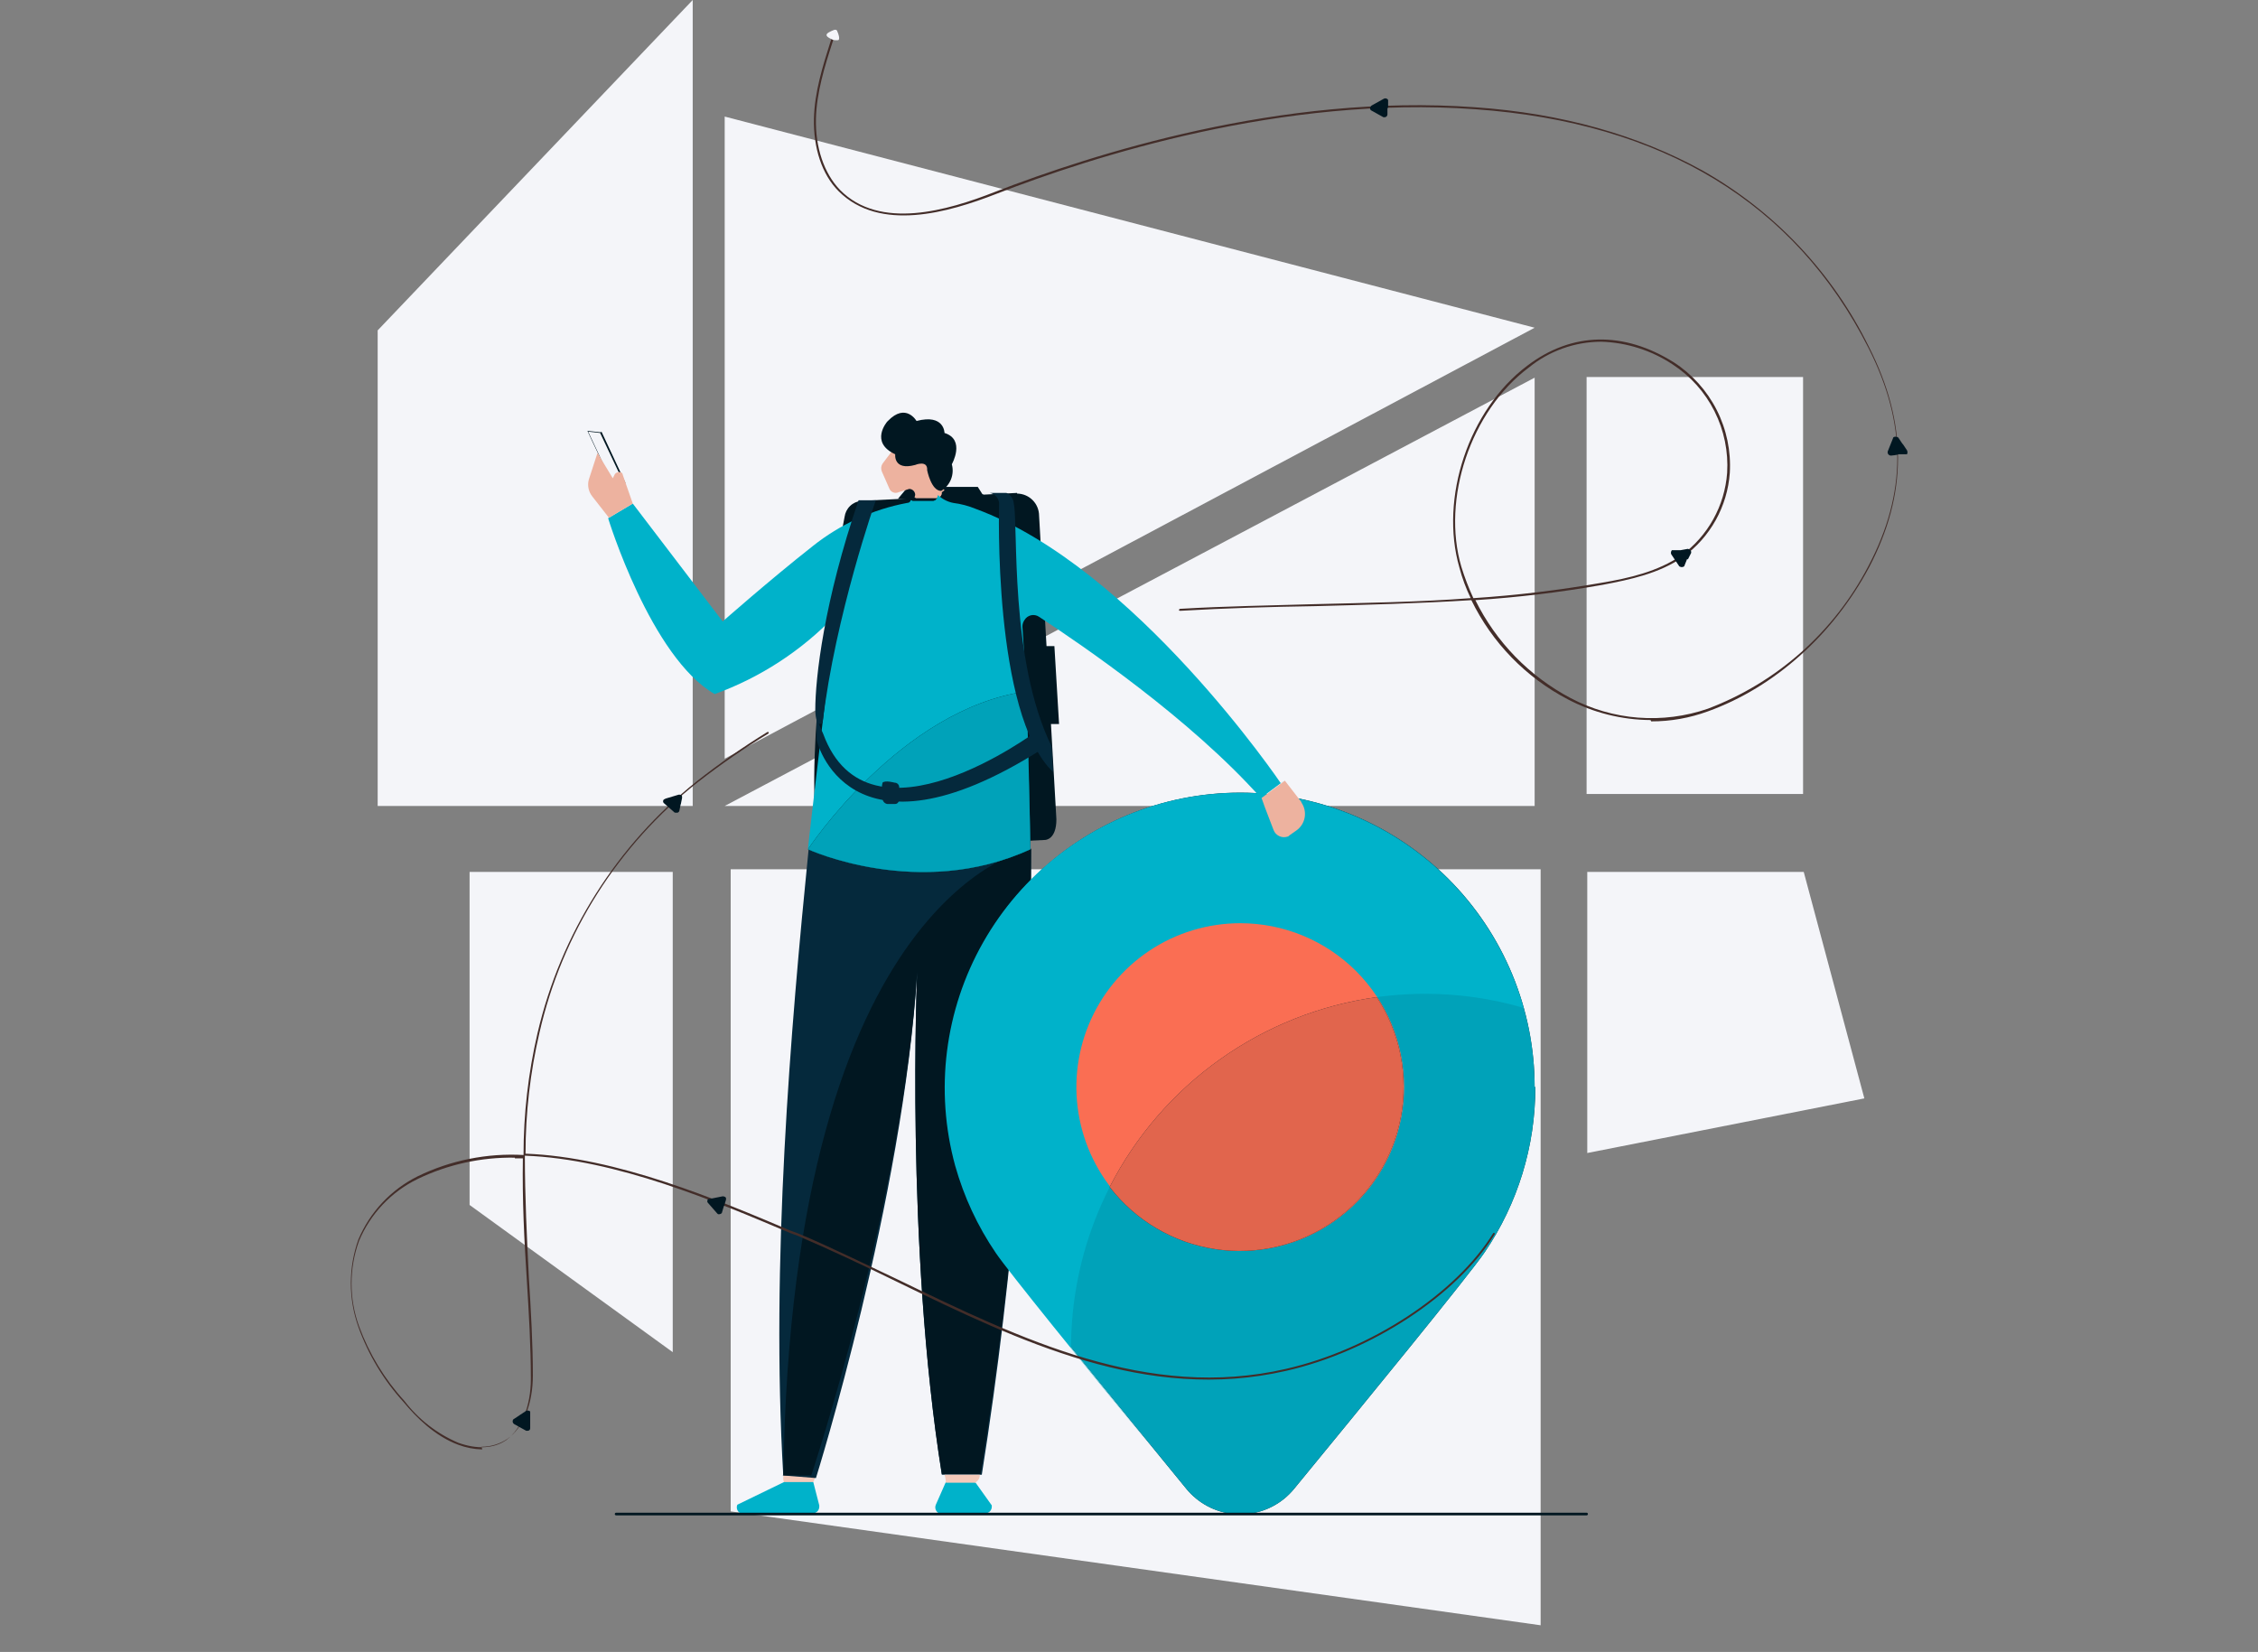 <svg width="339" height="248" viewBox="0 0 339 248" fill="none" xmlns="http://www.w3.org/2000/svg">
<rect x="0" y="0" width="339" height="248" fill="#808080" stroke="none"/>
<g clip-path="url(#clip0_3_5298)">
<path d="M270.7 56.6H238.2V119.2H270.7V56.6Z" fill="#F4F5F9"/>
<path d="M108.8 113.9V17.5L230.4 49.2L108.8 113.9Z" fill="#F4F5F9"/>
<path d="M104 0L56.7 49.6V121H104V0Z" fill="#F4F5F9"/>
<path d="M101 203L70.5 180.9V130.9H101V203Z" fill="#F4F5F9"/>
<path d="M109.7 130.5V226.9L231.3 244V130.5H109.7Z" fill="#F4F5F9"/>
<path d="M121.9 222.7H117.8C117.619 222.4 117.548 222.046 117.6 221.7C117.6 221.1 117.8 220.6 118.1 220.6H121.8C122.1 220.6 122.3 221 122.3 221.6C122.334 221.802 122.315 222.01 122.245 222.203C122.174 222.395 122.056 222.567 121.9 222.7Z" fill="#F4CABA"/>
<path d="M230.4 121H108.8L230.4 56.7V121Z" fill="#F4F5F9"/>
<path d="M117.5 221.5L122.5 221.9C122.5 221.9 135.6 180.1 137.7 145.9C137.7 145.9 135.9 187 141.4 221.4H147.4C152.313 190.341 154.788 158.945 154.8 127.5H121.4C118.7 154.4 115.7 189.7 117.6 221.6" fill="#05293C"/>
<path d="M137.7 145.8C137.7 145.8 135.9 186.9 141.4 221.3H147.2C152.283 190.259 154.824 158.855 154.8 127.4C154.8 127.4 118.9 133.6 117.6 221.5H121.8C121.8 221.5 135.6 180 137.7 145.8Z" fill="#011721"/>
<path d="M117.7 222.5L110.7 225.9C110.596 226.139 110.59 226.409 110.683 226.653C110.777 226.896 110.963 227.092 111.2 227.2H122C122.265 227.2 122.52 227.095 122.707 226.907C122.895 226.72 123 226.465 123 226.2V226L122.1 222.5H117.7Z" fill="#00B2CA"/>
<path d="M142 222.5L140.5 225.9C140.396 226.139 140.39 226.409 140.483 226.653C140.577 226.896 140.762 227.092 141 227.2H147.9C148.165 227.2 148.419 227.095 148.607 226.907C148.795 226.72 148.9 226.465 148.9 226.2V226L146.4 222.5H142Z" fill="#00B2CA"/>
<path d="M146.4 222.6H142C141.999 222.192 141.932 221.786 141.8 221.4H147.1C147.1 222.3 146.5 222.4 146.4 222.7" fill="#F4CABA"/>
<path d="M230.4 163.2C230.4 151.477 225.743 140.235 217.454 131.946C209.165 123.657 197.923 119 186.2 119C174.477 119 163.235 123.657 154.946 131.946C146.657 140.235 142 151.477 142 163.2C142.015 172.115 144.696 180.822 149.7 188.2C152 191.5 168.1 211.3 178.1 223.5C179.852 225.646 182.384 227.009 185.14 227.29C187.896 227.571 190.651 226.748 192.8 225C193.349 224.551 193.851 224.049 194.3 223.5C204.4 211.2 220.6 191.4 222.9 188C227.871 180.686 230.52 172.043 230.5 163.2" fill="#011721"/>
<path opacity="0.9" d="M230.4 163.2C230.4 151.477 225.743 140.235 217.454 131.946C209.165 123.657 197.923 119 186.2 119C174.477 119 163.235 123.657 154.946 131.946C146.657 140.235 142 151.477 142 163.2C142.015 172.115 144.696 180.822 149.7 188.2C152 191.5 168.1 211.3 178.1 223.5C179.852 225.646 182.384 227.009 185.14 227.29C187.896 227.571 190.651 226.748 192.8 225C193.349 224.551 193.851 224.049 194.3 223.5C204.4 211.2 220.6 191.4 222.9 188C227.871 180.686 230.52 172.043 230.5 163.2" fill="#00B2CA"/>
<path d="M92 61.9C91.831 61.897 91.664 61.86 91.51 61.791C91.355 61.722 91.216 61.623 91.1 61.5C90.413 60.744 89.778 59.942 89.2 59.1C88.671 58.33 88.469 57.383 88.637 56.464C88.806 55.545 89.332 54.731 90.1 54.2C90.693 53.807 91.389 53.598 92.1 53.6C93.025 53.611 93.909 53.983 94.562 54.637C95.216 55.291 95.589 56.175 95.6 57.1C95.602 57.811 95.393 58.507 95 59.1C94.8 59.3 93.8 60.6 93 61.5C92.892 61.633 92.754 61.738 92.598 61.808C92.442 61.877 92.271 61.909 92.1 61.9M92 54.6C91.671 54.597 91.344 54.659 91.04 54.784C90.735 54.908 90.458 55.092 90.225 55.325C89.992 55.558 89.808 55.835 89.684 56.139C89.559 56.444 89.497 56.771 89.5 57.1C89.526 57.591 89.663 58.069 89.9 58.5C90 58.7 90.7 59.5 91.8 60.9C91.8 60.9 92 61 92.1 60.9C92.778 60.137 93.413 59.336 94 58.5C94.19 58.226 94.322 57.917 94.39 57.591C94.457 57.264 94.459 56.928 94.393 56.601C94.328 56.275 94.197 55.965 94.01 55.689C93.822 55.414 93.58 55.18 93.3 55C92.889 54.719 92.398 54.578 91.9 54.6" fill="#F4F5F9"/>
<path d="M152.7 74L129.3 75.2C128.672 75.255 128.082 75.523 127.627 75.96C127.173 76.396 126.881 76.975 126.8 77.6C125.4 84.7 121.4 107 122.4 122.8C122.4 122.8 122.5 127.6 126.2 127.6L156.9 126.1C156.9 126.1 158.6 126.1 158.6 123L156 77.4C155.992 76.527 155.642 75.692 155.025 75.075C154.408 74.458 153.573 74.108 152.7 74.1" fill="#011721"/>
<path d="M147.5 74.2L146.8 73.1H136.3L134.8 74.9L148 75.4L147.6 74.2H147.5Z" fill="#011721"/>
<path d="M90.2 64.9L88.3 64.7H88.2C88.2 64.8 92.2 73.1 92.2 73.1L93.9 72.5L90.3 64.8L90.2 64.9Z" fill="#011721"/>
<path d="M92.1 72.9L88.3 64.8L90.1 65L93.6 72.4L92.1 72.9Z" fill="#F4F5F9"/>
<path d="M141.4 73.9V74V74.1C141.4 74.1 141.4 74.3 141.3 74.3V74.4L141.1 74.6C141.1 74.626 141.089 74.652 141.071 74.671C141.052 74.689 141.026 74.7 141 74.7H140.9C140.9 74.7 140.7 74.7 140.7 74.8H137.6C137.6 74.8 137.4 74.8 137.4 74.7H137.3C137.3 74.6 137.4 74.4 137.4 74.3C137.4 74.061 137.305 73.832 137.136 73.664C136.968 73.495 136.739 73.4 136.5 73.4L134.9 73.9C134.769 73.959 134.628 73.99 134.485 73.991C134.342 73.993 134.2 73.964 134.068 73.908C133.936 73.852 133.818 73.768 133.72 73.664C133.622 73.559 133.547 73.435 133.5 73.3L132.4 70.8C132.315 70.608 132.28 70.397 132.298 70.187C132.315 69.978 132.385 69.776 132.5 69.6L134.7 66.7L139.6 67.3L141 72.1C141.187 72.638 141.457 73.145 141.8 73.6" fill="#EDB29F"/>
<path d="M192.8 117.2L189.3 119.8C178.7 107.9 162.4 96.8 156 92.6C155.825 92.48 155.627 92.398 155.419 92.359C155.211 92.319 154.997 92.323 154.791 92.37C154.584 92.417 154.39 92.506 154.219 92.631C154.049 92.757 153.906 92.917 153.8 93.1C153.597 93.393 153.492 93.743 153.5 94.1C154.3 105.4 154.7 127.5 154.7 127.5C138 135.2 121.3 127.5 121.3 127.5C121.3 126.9 125.4 92.4 125.4 92.4C120.356 97.675 114.162 101.713 107.3 104.2C97.7 98.7 91.3 77.8 91.3 77.8L95 75.6L108.5 93.3C108.5 93.3 115.4 87.2 122 82C126.132 78.707 131.007 76.475 136.2 75.5C136.303 75.502 136.405 75.475 136.493 75.422C136.581 75.369 136.653 75.292 136.7 75.2V75.1H136.8C136.877 75.107 136.948 75.143 137 75.2H140.1C140.1 75.2 140.3 75.2 140.3 75.1H140.4C140.426 75.1 140.452 75.089 140.471 75.071C140.489 75.052 140.5 75.026 140.5 75L140.7 74.8V74.7C140.7 74.7 140.7 74.5 140.8 74.5V74.4V74.3C141.437 74.911 142.235 75.327 143.1 75.5C144.269 75.646 145.412 75.949 146.5 76.4C170.4 85.2 192.3 117.6 192.3 117.6" fill="#00B2CA"/>
<path d="M133.2 63.3C133.2 63.3 130.5 66.4 134.4 68.2C134.4 68.2 134.1 70.7 137.4 69.8C137.4 69.8 139.3 69 139.2 70.6C139.2 70.6 139.8 73.7 141.3 73.7C141.966 73.299 142.483 72.691 142.772 71.969C143.061 71.247 143.106 70.45 142.9 69.7C142.9 69.7 145 66 141.8 65C141.8 65 141.8 62.1 137.6 63.2C137.6 63.2 136 60.4 133.3 63.2" fill="#011721"/>
<path d="M91.4 77.7L88.9 74.5C88.628 74.151 88.441 73.743 88.354 73.309C88.267 72.875 88.283 72.427 88.4 72L89.7 68L92 71.8L92.3 71.2C92.399 71.061 92.539 70.957 92.701 70.904C92.863 70.85 93.037 70.848 93.2 70.9C93.284 70.929 93.358 70.983 93.411 71.054C93.465 71.125 93.496 71.211 93.5 71.3L95 75.6L91.3 77.8L91.4 77.7Z" fill="#EDB29F"/>
<path d="M121.3 127.5C121.3 127.5 138 135.2 154.7 127.5C154.7 127.5 154.5 114.8 154.1 103.8C135.2 106.4 121.3 127.5 121.3 127.5Z" fill="#011721"/>
<path opacity="0.9" d="M121.3 127.5C121.3 127.5 138 135.2 154.7 127.5C154.7 127.5 154.5 114.8 154.1 103.8C135.2 106.4 121.3 127.5 121.3 127.5Z" fill="#00B2CA"/>
<path d="M123.5 108.5C123.5 108.5 122.5 109.6 122.4 106.6C122.4 101.8 123.7 90.3 128.9 75.1H131.5C131.5 75 125.4 92.4 123.5 108.5Z" fill="#05293C"/>
<path d="M157.9 112.1C151.5 99.1 152.9 78.7 152.2 75.6C152.18 75.258 152.067 74.929 151.873 74.647C151.679 74.365 151.412 74.141 151.1 74H148.6C148.98 74.068 149.326 74.263 149.581 74.554C149.835 74.845 149.983 75.214 150 75.6C150 75.6 149 107.2 158.1 115.9L157.9 112V112.1Z" fill="#05293C"/>
<path d="M156.9 97H158.3L159 108.7H157.2L156.9 97Z" fill="#011721"/>
<path d="M155.6 109.8C155.6 109.8 130.4 128.6 123.6 110.2L122.6 107.9V111C122.5 111 127.2 131 156.4 112.5L155.6 109.8Z" fill="#05293C"/>
<path d="M132.4 118.3C132.395 118.03 132.428 117.76 132.5 117.5C132.9 117.1 134.3 117.5 134.3 117.5C134.392 117.498 134.484 117.514 134.57 117.549C134.656 117.583 134.734 117.635 134.8 117.7C134.865 117.766 134.917 117.844 134.951 117.93C134.986 118.015 135.002 118.107 135 118.2V119.9C135 120.3 134.8 120.7 134.4 120.7H133.2C133.01 120.666 132.837 120.569 132.709 120.423C132.582 120.278 132.508 120.093 132.5 119.9V118.4L132.4 118.3Z" fill="#05293C"/>
<path d="M160.8 202.3C160.815 188.204 166.427 174.691 176.404 164.733C186.381 154.775 199.904 149.188 214 149.2C218.975 149.196 223.925 149.904 228.7 151.3C225.519 140.032 218.003 130.484 207.798 124.744C197.593 119.005 185.53 117.542 174.249 120.677C162.968 123.811 153.388 131.287 147.607 141.468C141.825 151.649 140.312 163.706 143.4 175C144.711 179.668 146.771 184.092 149.5 188.1C151.4 190.9 163 205.2 172.6 216.9C168.7 212.1 164.5 206.9 160.7 202.2" fill="#00B2CA"/>
<path d="M210.8 163.2C210.8 168.065 209.357 172.822 206.654 176.867C203.951 180.912 200.109 184.065 195.614 185.927C191.119 187.789 186.173 188.276 181.401 187.327C176.629 186.378 172.246 184.035 168.805 180.595C165.365 177.154 163.022 172.771 162.073 167.999C161.123 163.227 161.611 158.281 163.473 153.786C165.334 149.291 168.488 145.449 172.533 142.746C176.578 140.043 181.335 138.6 186.2 138.6C189.431 138.598 192.631 139.232 195.617 140.468C198.602 141.703 201.315 143.515 203.6 145.8C205.885 148.085 207.697 150.797 208.932 153.783C210.168 156.769 210.802 159.969 210.8 163.2Z" fill="#FA6E53"/>
<path d="M166.6 178.2C170.483 183.244 176.17 186.588 182.466 187.53C188.761 188.471 195.177 186.937 200.366 183.249C205.555 179.561 209.113 174.006 210.294 167.751C211.475 161.496 210.187 155.026 206.7 149.7C198.216 150.874 190.141 154.078 183.16 159.039C176.179 164.001 170.498 170.574 166.6 178.2Z" fill="#011721"/>
<path opacity="0.9" d="M166.6 178.2C170.483 183.244 176.17 186.588 182.466 187.53C188.761 188.471 195.177 186.937 200.366 183.249C205.555 179.561 209.113 174.006 210.294 167.751C211.475 161.496 210.187 155.026 206.7 149.7C198.216 150.874 190.141 154.078 183.16 159.039C176.179 164.001 170.498 170.574 166.6 178.2Z" fill="#FA6E53"/>
<path d="M247.8 108.1C243.479 108.07 239.227 107.007 235.4 105C229.095 101.715 224.012 96.492 220.9 90.1C213 90.6 205.1 90.8 197.4 91C190.8 91.1 184 91.3 177.2 91.7C177.2 91.7 177 91.7 177 91.6C177 91.574 177.005 91.548 177.015 91.523C177.025 91.499 177.04 91.477 177.059 91.459C177.077 91.44 177.099 91.425 177.123 91.415C177.148 91.405 177.174 91.4 177.2 91.4C184 91 190.8 90.9 197.4 90.7C205.1 90.5 212.9 90.4 220.8 89.8C220.086 88.325 219.517 86.784 219.1 85.2C216.1 74.8 220.5 61.5 229.3 54.9C236 49.8 243.8 49.7 251.3 54.4C254.045 56.175 256.269 58.648 257.744 61.564C259.22 64.481 259.895 67.737 259.7 71C259.522 73.484 258.804 75.898 257.595 78.075C256.385 80.251 254.715 82.137 252.7 83.6C249.1 86.1 244.8 87 240.6 87.8C234.28 88.917 227.904 89.685 221.5 90.1C224.602 96.382 229.606 101.526 235.8 104.8C238.942 106.462 242.391 107.461 245.934 107.736C249.477 108.011 253.039 107.557 256.4 106.4C266.787 102.465 275.364 94.849 280.5 85C286.3 74 286.3 63.6 280.5 52.2C269.5 30.5 249.7 18.4 221.5 16.4C192.6 14.3 164 23.5 149.6 29.1C142.4 31.9 132.1 34.9 125.9 28.7C123.4 26.2 122.1 22.2 122.2 17.8C122.3 13.8 123.5 10 124.7 6.2L125 5.4C125.054 5.346 125.124 5.31 125.2 5.3C125.254 5.354 125.289 5.424 125.3 5.5L125 6.3C123.8 10 122.6 13.9 122.5 17.8C122.4 22.1 123.7 26 126.1 28.5C132.1 34.6 142.3 31.6 149.4 28.8C163.9 23.2 192.4 14 221.4 16.1C234.5 17 246 20.3 255.6 25.6C266.417 31.707 275.133 40.946 280.6 52.1C286.4 63.6 286.4 74.1 280.6 85.2C275.2 95.3 266.4 103.2 256.4 106.8C253.677 107.798 250.8 108.306 247.9 108.3M240.4 51.3C236.427 51.311 232.578 52.688 229.5 55.2C220.8 61.7 216.4 74.9 219.4 85.1C219.895 86.705 220.497 88.275 221.2 89.8C227.637 89.379 234.046 88.611 240.4 87.5C244.6 86.8 248.9 85.8 252.4 83.4C254.381 81.957 256.024 80.101 257.215 77.96C258.407 75.819 259.118 73.444 259.3 71C259.498 67.8 258.843 64.606 257.402 61.742C255.962 58.878 253.787 56.448 251.1 54.7C247.919 52.594 244.213 51.416 240.4 51.3Z" fill="#432D29"/>
<path d="M72.4 217.6C71.169 217.57 69.952 217.334 68.8 216.9C65.3 215.6 62.5 212.8 60.6 210.5C57.606 207.222 55.295 203.38 53.8 199.2C52.3 194.962 52.3 190.338 53.8 186.1C55.535 181.971 58.692 178.6 62.7 176.6C67.641 174.195 73.114 173.094 78.6 173.4C78.601 167.24 79.306 161.1 80.7 155.1C84.184 140.169 92.605 126.85 104.6 117.3C107.987 114.631 111.527 112.16 115.2 109.9H115.4V110.1C111.728 112.326 108.189 114.763 104.8 117.4C92.809 126.85 84.41 140.118 81 155C79.606 160.966 78.901 167.073 78.9 173.2C92.6 173.7 107.7 180.1 118.8 184.8L119.9 185.2C124.9 187.3 129.9 189.8 134.8 192.1C153.2 201 172.3 210.3 193.1 205.5C205.8 202.6 218.6 194.2 224.2 185.1H224.4V185.3C218.8 194.4 205.9 202.9 193.1 205.8C172.2 210.6 153.1 201.4 134.6 192.4C129.7 190 124.6 187.6 119.7 185.5L118.6 185.1C107.5 180.4 92.5 174 78.8 173.5C78.8 179.6 79.1 185.8 79.4 191.8C79.7 196.6 80 201.7 80 206.5C80 210.7 78.6 214.3 76.2 216C75.051 216.784 73.691 217.203 72.3 217.2M77.3 173.8C72.25 173.713 67.25 174.809 62.7 177C58.734 178.928 55.606 182.234 53.9 186.3C52.4 190.435 52.4 194.965 53.9 199.1C55.42 203.239 57.729 207.042 60.7 210.3C62.809 213.065 65.6 215.236 68.8 216.6C71.6 217.6 74.1 217.5 76 216.2C78.3 214.5 79.7 211.1 79.7 207C79.7 202.1 79.4 197.1 79.1 192.3C78.7 186.2 78.4 180.1 78.5 173.9H77.3" fill="#432D29"/>
<path d="M125 6C125 6 125.8 6.1 125.9 6C126.1 5.8 125.9 5.1 125.7 4.7C125.7 4.5 125.4 4.4 125.2 4.5C124.7 4.7 124 5 124.1 5.3C124.1 5.6 125.1 6 125.1 6" fill="#F4F5F9"/>
<path d="M108.7 181L108.4 182C108.4 182.2 108.1 182.3 107.9 182.3C107.823 182.293 107.752 182.257 107.7 182.2L107 181.4L106.3 180.6C106.1 180.4 106.2 180.2 106.3 180H106.5L107.5 179.8L108.5 179.6C108.7 179.6 109 179.7 109 179.9V180.1L108.7 181.1V181Z" fill="#011721"/>
<path d="M79.6 213.3V214.4C79.605 214.454 79.599 214.508 79.58 214.559C79.562 214.61 79.533 214.656 79.495 214.695C79.456 214.733 79.41 214.762 79.359 214.78C79.308 214.799 79.254 214.805 79.2 214.8H79L78.1 214.3L77.2 213.8C77.1 213.741 77.024 213.648 76.987 213.537C76.951 213.427 76.955 213.307 77 213.2C77 213.2 77 213.1 77.2 213L78.1 212.4L79 211.8C79.1 211.763 79.208 211.753 79.313 211.77C79.418 211.788 79.517 211.833 79.6 211.9V213.3Z" fill="#011721"/>
<path d="M102.2 120.7L102 121.7C101.991 121.755 101.97 121.807 101.939 121.853C101.908 121.899 101.867 121.937 101.819 121.966C101.772 121.994 101.719 122.012 101.663 122.018C101.608 122.024 101.552 122.018 101.5 122H101.3L100.5 121.3L99.7 120.6C99.653 120.565 99.616 120.52 99.59 120.468C99.564 120.416 99.55 120.358 99.55 120.3C99.55 120.242 99.564 120.184 99.59 120.132C99.616 120.08 99.653 120.035 99.7 120C99.777 119.993 99.848 119.957 99.9 119.9L100.9 119.6L101.9 119.3C102.1 119.3 102.4 119.3 102.4 119.6V119.8L102.2 120.8V120.7Z" fill="#011721"/>
<path d="M253.3 83.9L252.9 84.9C252.9 85.1 252.5 85.2 252.3 85.1C252.223 85.093 252.152 85.057 252.1 85L251.5 84.1L250.9 83.2C250.863 83.1 250.853 82.992 250.87 82.887C250.888 82.781 250.933 82.683 251 82.6H252.3L253.4 82.4C253.51 82.419 253.614 82.466 253.701 82.536C253.789 82.606 253.857 82.697 253.9 82.8V83L253.4 84L253.3 83.9Z" fill="#011721"/>
<path d="M285.7 66.7L286.3 67.6C286.35 67.692 286.376 67.795 286.376 67.9C286.376 68.005 286.35 68.108 286.3 68.2H285C285 68.3 283.9 68.4 283.9 68.4C283.783 68.4 283.67 68.361 283.579 68.288C283.488 68.216 283.425 68.114 283.4 68V67.8L283.8 66.8L284.2 65.8C284.2 65.6 284.5 65.5 284.8 65.6C284.877 65.607 284.948 65.643 285 65.7L285.6 66.6L285.7 66.7Z" fill="#011721"/>
<path d="M208.3 16.1V17.2C208.293 17.304 208.248 17.401 208.175 17.475C208.101 17.549 208.004 17.593 207.9 17.6H207.7L206.8 17.1L205.9 16.6C205.847 16.573 205.801 16.535 205.766 16.487C205.731 16.439 205.707 16.384 205.698 16.325C205.688 16.267 205.692 16.207 205.71 16.15C205.728 16.094 205.758 16.042 205.8 16C205.8 16 205.8 15.9 206 15.8L206.9 15.3L207.8 14.8C207.907 14.755 208.027 14.751 208.137 14.787C208.248 14.824 208.341 14.9 208.4 15V16.3L208.3 16.1Z" fill="#011721"/>
<path d="M279.9 164.9L238.3 173.1V130.9H270.8L279.9 164.9Z" fill="#F4F5F9"/>
<path d="M189.4 119.8L189.9 121.2L191.2 124.6C191.352 125.006 191.656 125.337 192.048 125.524C192.44 125.71 192.889 125.738 193.3 125.6C193.4 125.6 193.5 125.5 193.6 125.4L194.6 124.7C195.261 124.248 195.717 123.552 195.867 122.765C196.017 121.978 195.849 121.164 195.4 120.5C195.393 120.423 195.357 120.352 195.3 120.3L192.9 117.2L189.4 119.8Z" fill="#EDB29F"/>
<path d="M238.2 227.5H92.5C92.447 227.5 92.396 227.479 92.359 227.441C92.321 227.404 92.3 227.353 92.3 227.3C92.3 227.247 92.321 227.196 92.359 227.159C92.396 227.121 92.447 227.1 92.5 227.1H238.2C238.253 227.1 238.304 227.121 238.341 227.159C238.379 227.196 238.4 227.247 238.4 227.3C238.4 227.353 238.379 227.404 238.341 227.441C238.304 227.479 238.253 227.5 238.2 227.5Z" fill="#011721"/>
</g>
<defs>
<clipPath id="clip0_3_5298">
<rect width="339" height="248" fill="white"/>
</clipPath>
</defs>
</svg>
